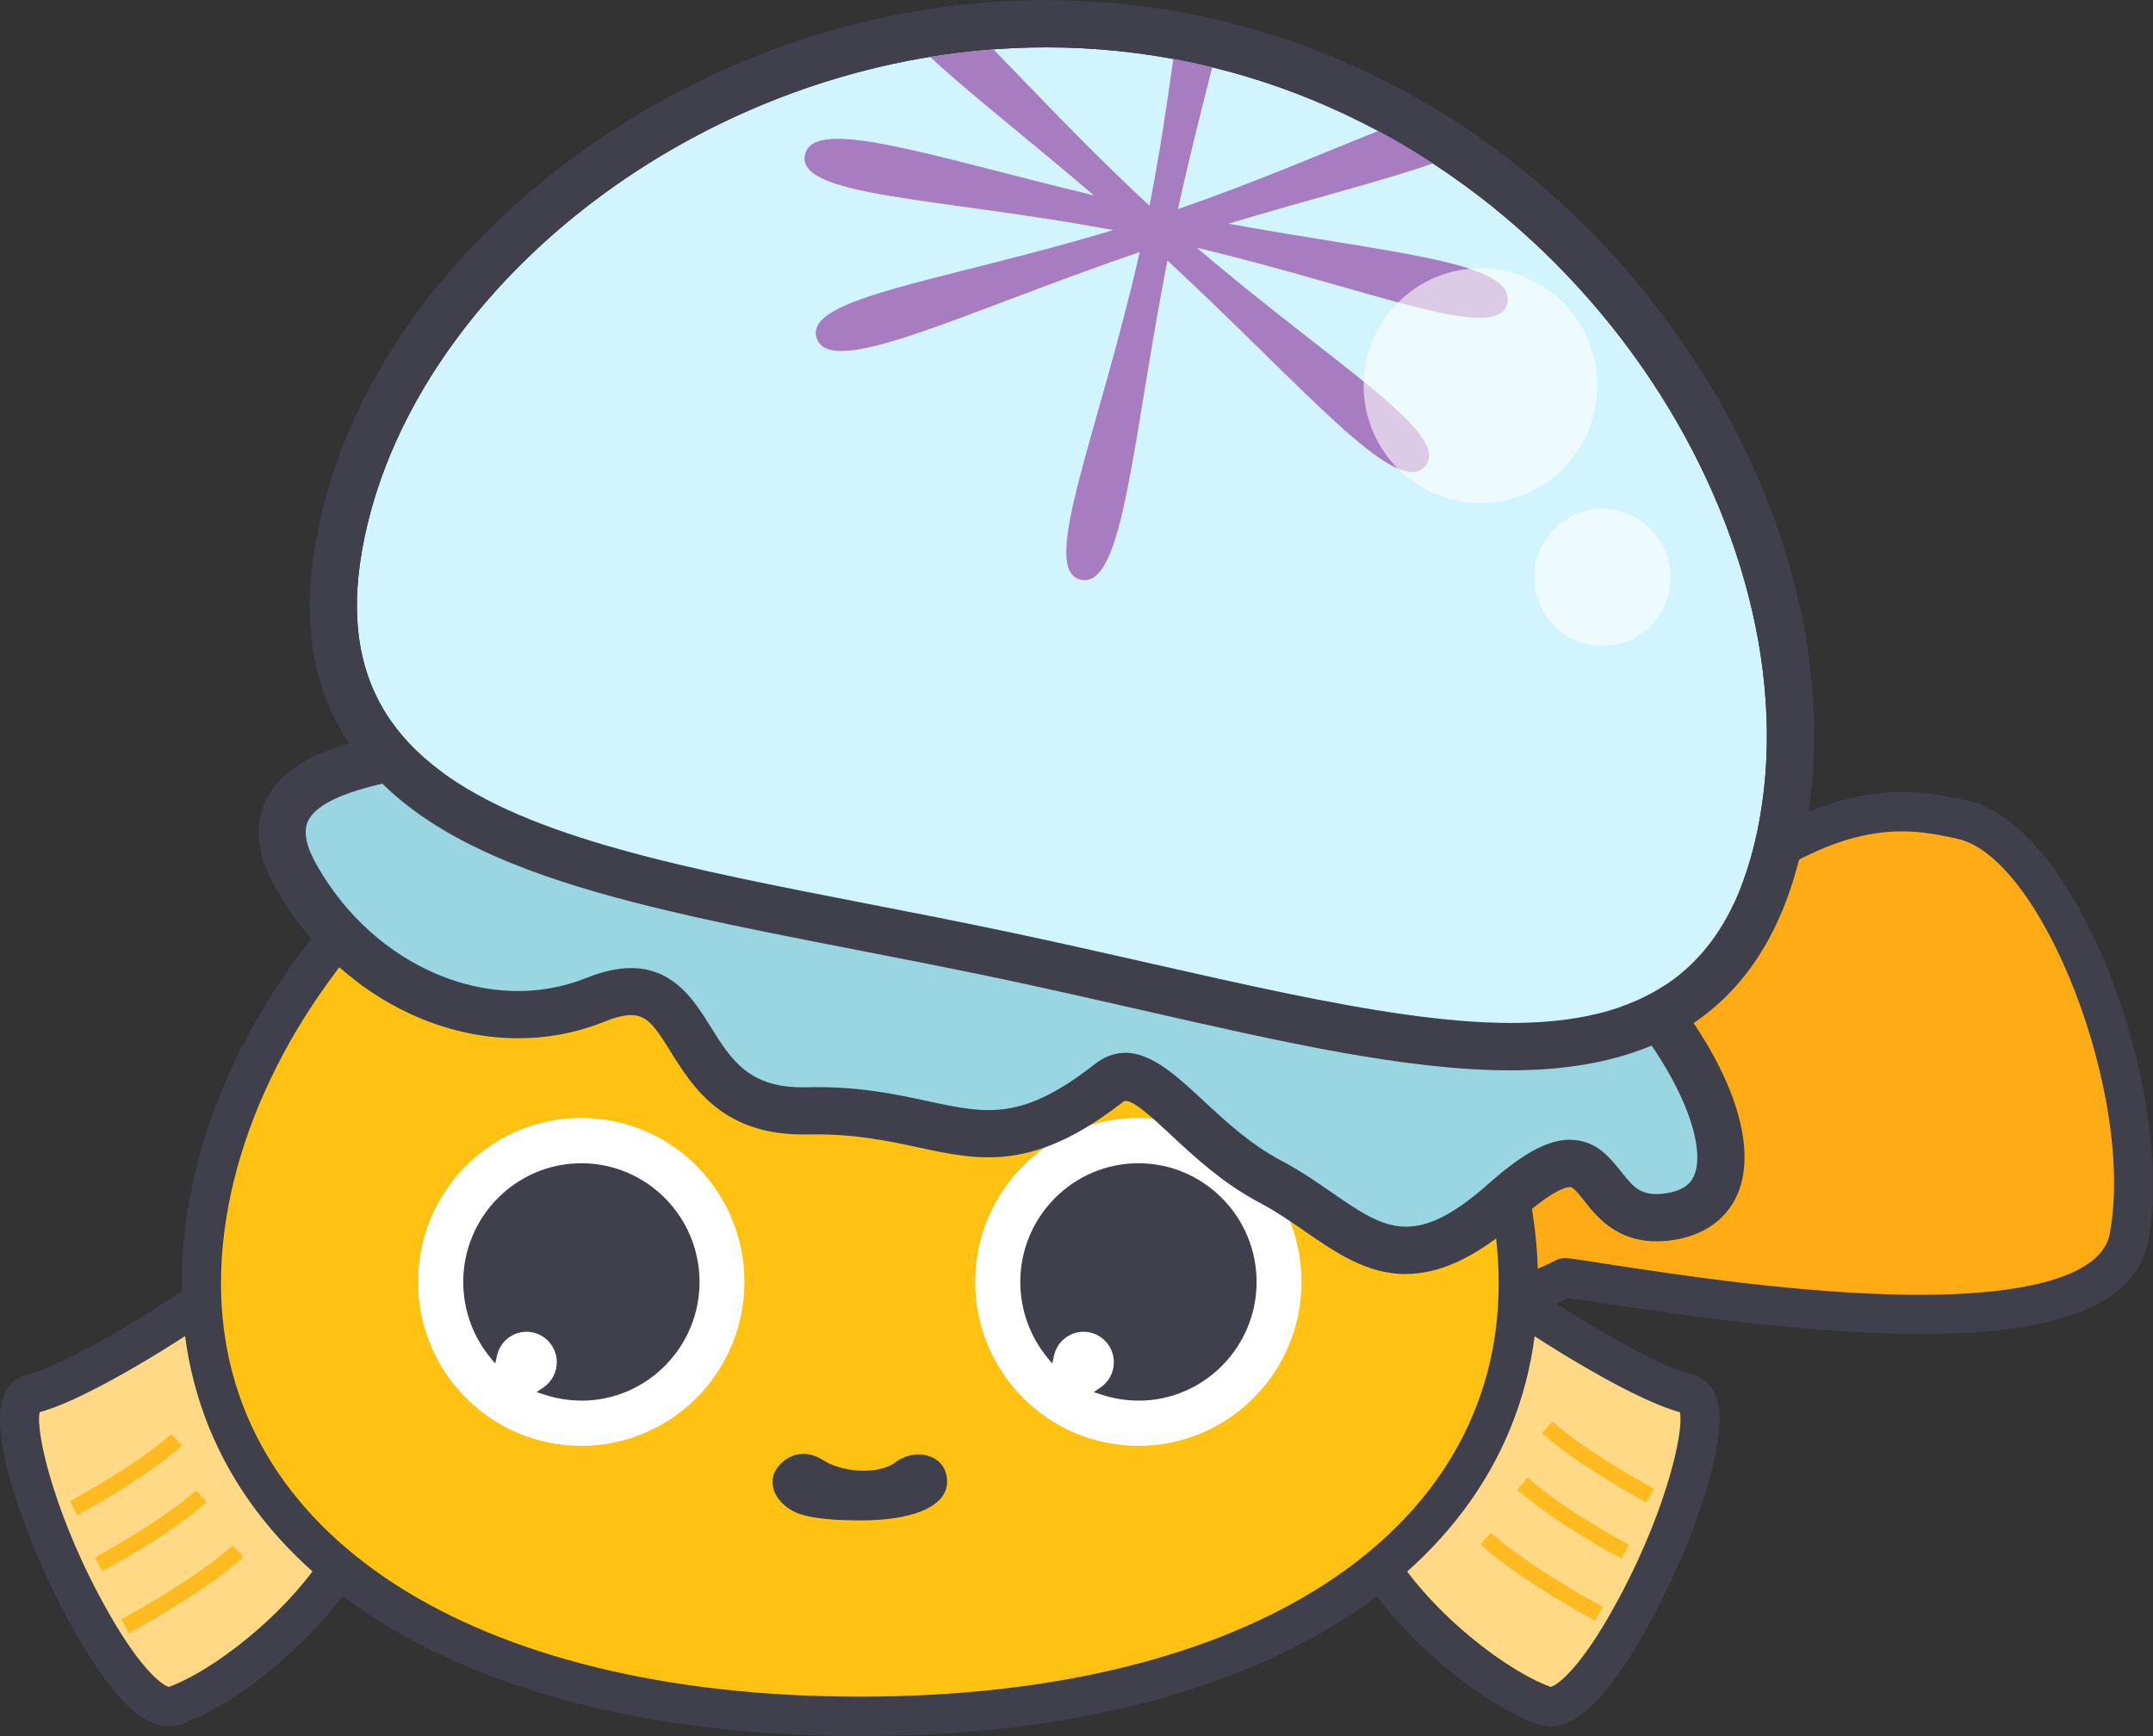 <svg width="186" height="150" viewBox="0 0 186 150" fill="none" xmlns="http://www.w3.org/2000/svg">
<rect x="0" y="0" width="186" height="150" fill="#333333" stroke="none"/>
<path d="M122.097 99.816C122.097 99.816 120.93 104.801 121.636 108.586C121.867 117.396 135.196 110.4 135.196 110.4C141.521 111.17 181.663 118.944 183.923 106.928C186.19 94.913 178.155 72.715 169.454 70.806C165.769 70.001 160.197 68.781 151.103 74.87C154.788 64.403 153.513 60.093 151.809 56.676C147.819 48.677 124.425 46.345 113.397 51.514C102.369 56.69 119.783 93.849 122.091 99.816H122.097Z" fill="#FFAB15"/>
<path d="M165.918 115.255C157.537 115.255 147.588 114 138.29 112.568C137.143 112.391 136.18 112.241 135.487 112.145C133.465 113.134 126.577 116.189 122.627 113.857C121.46 113.168 120.061 111.729 119.939 108.756C119.349 105.408 120.034 101.398 120.326 99.959C120.061 99.304 119.681 98.411 119.227 97.334C116.906 91.858 112.596 81.656 110.072 72.183C106.726 59.629 107.581 52.359 112.684 49.966C118.188 47.381 126.909 46.427 135.447 47.456C139.817 47.988 150.316 49.87 153.323 55.906C154.85 58.974 156.22 62.916 154.028 71.161C161.555 67.321 166.611 68.433 169.814 69.135C176.377 70.574 180.788 80.326 182.376 84.459C185.484 92.519 186.713 101.248 185.586 107.242C184.446 113.291 176.417 115.262 165.912 115.262L165.918 115.255ZM135.196 108.688C135.263 108.688 135.331 108.688 135.399 108.702C136.146 108.79 137.32 108.974 138.806 109.206C144.581 110.093 155.325 111.75 164.853 111.866C175.413 111.988 181.595 110.127 182.261 106.608C184.48 94.824 176.485 74.086 169.101 72.47C165.498 71.679 160.557 70.595 152.053 76.289C151.443 76.698 150.649 76.664 150.072 76.214C149.495 75.764 149.271 74.993 149.515 74.297C153.031 64.321 151.829 60.495 150.303 57.433C146.916 50.641 124.941 47.981 114.13 53.055C110.9 54.569 110.628 61.047 113.363 71.297C115.827 80.544 120.082 90.596 122.369 95.997C122.959 97.388 123.421 98.493 123.692 99.195C123.814 99.516 123.842 99.87 123.76 100.205C123.747 100.252 122.688 104.896 123.312 108.265C123.326 108.354 123.339 108.442 123.339 108.538C123.387 110.352 124.113 110.781 124.357 110.925C126.543 112.214 132.081 110.106 134.415 108.886C134.659 108.756 134.931 108.695 135.202 108.695L135.196 108.688Z" fill="#403F4C"/>
<path d="M127.255 109.534C128.972 111.3 141.161 119.353 145.823 120.431C150.486 121.508 138.474 149.202 133.424 147.368C128.375 145.533 120.313 138.843 117.401 132.092C114.49 125.341 127.262 109.54 127.262 109.54L127.255 109.534Z" fill="#FFD985"/>
<path d="M133.933 149.161C133.56 149.161 133.2 149.1 132.841 148.97C127.221 146.931 118.86 139.771 115.833 132.767C112.603 125.28 124.561 110.161 125.932 108.463L127.133 106.976L128.463 108.347C130.112 110.045 142.003 117.805 146.197 118.774C146.828 118.917 147.948 119.408 148.382 121.079C149.766 126.371 142.362 142.928 137.394 147.497C136.186 148.609 135.019 149.168 133.926 149.168L133.933 149.161ZM127.513 111.954C122.939 117.949 117.259 127.496 118.949 131.41C121.758 137.916 129.556 144.128 133.947 145.745C134.408 145.683 136.234 144.456 139.03 139.587C143.808 131.267 145.532 123.65 145.124 122.013C140.618 120.799 131.32 114.846 127.506 111.954H127.513Z" fill="#403F4C"/>
<path d="M21.303 109.534C19.586 111.3 7.397 119.353 2.735 120.431C-1.927 121.508 10.085 149.202 15.134 147.368C20.183 145.533 28.246 138.843 31.157 132.092C34.069 125.341 21.296 109.54 21.296 109.54L21.303 109.534Z" fill="#FFD985"/>
<path d="M14.625 149.161C13.532 149.161 12.372 148.602 11.157 147.49C6.189 142.921 -1.215 126.364 0.17 121.072C0.611 119.401 1.731 118.91 2.355 118.767C6.549 117.799 18.439 110.038 20.088 108.34L21.418 106.969L22.62 108.456C23.991 110.154 35.949 125.28 32.718 132.76C29.698 139.764 21.33 146.924 15.711 148.963C15.358 149.093 14.992 149.154 14.618 149.154L14.625 149.161ZM3.427 122.013C3.027 123.643 4.744 131.267 9.522 139.587C12.324 144.463 14.143 145.683 14.605 145.745C18.996 144.122 26.8 137.916 29.603 131.41C31.293 127.496 25.606 117.949 21.038 111.954C17.224 114.846 7.927 120.799 3.42 122.013H3.427Z" fill="#403F4C"/>
<path d="M62.376 60.747C63.611 58.408 79.953 33.647 100.448 42.246C120.944 50.846 112.644 71.965 126.909 79.003C141.181 86.041 130.798 100.641 128.728 106.376C120.163 98.036 62.376 60.747 62.376 60.747Z" fill="#FFD985"/>
<path d="M129.427 109.431L127.547 107.597C119.206 99.468 62.036 62.548 61.459 62.179L60.143 61.334L60.876 59.95C61.032 59.656 78.344 31.124 101.1 40.678C113.078 45.704 115.84 54.794 118.277 62.807C120.204 69.149 121.874 74.625 127.656 77.475C141.12 84.118 135.046 96.856 131.782 103.696C131.164 104.992 130.628 106.11 130.323 106.963L129.427 109.438V109.431ZM64.697 60.222C73.261 65.766 116.41 93.808 128.097 103.546C128.294 103.123 128.504 102.687 128.721 102.223C132.875 93.508 135.806 85.297 126.163 80.537C119.057 77.032 117.014 70.308 115.033 63.803C112.705 56.144 110.296 48.227 99.79 43.822C91.809 40.473 83.55 42.123 75.236 48.732C70.051 52.85 66.312 57.801 64.69 60.222H64.697Z" fill="#403F4C"/>
<path d="M131.171 110.884C131.171 135.515 105.701 148.295 74.286 148.295C42.871 148.295 17.401 135.515 17.401 110.884C17.401 86.252 42.864 59.097 74.279 59.097C105.694 59.097 131.164 86.252 131.164 110.884H131.171Z" fill="#FFC112"/>
<path d="M74.279 150C38.69 150 15.697 134.643 15.697 110.884C15.697 98.241 21.961 84.99 32.888 74.523C44.411 63.475 59.111 57.392 74.286 57.392C89.461 57.392 104.16 63.475 115.684 74.523C126.611 84.99 132.875 98.247 132.875 110.884C132.875 134.649 109.882 150 74.286 150H74.279ZM74.279 60.802C43.197 60.802 19.091 87.725 19.091 110.884C19.091 132.576 40.753 146.59 74.279 146.59C107.805 146.59 129.474 132.576 129.474 110.884C129.474 87.725 105.368 60.802 74.279 60.802Z" fill="#403F4C"/>
<path d="M50.214 124.918C57.999 124.918 64.31 118.577 64.31 110.754C64.31 102.932 57.999 96.59 50.214 96.59C42.429 96.59 36.118 102.932 36.118 110.754C36.118 118.577 42.429 124.918 50.214 124.918Z" fill="white"/>
<path d="M50.214 100.839C44.764 100.839 40.346 105.278 40.346 110.754C40.346 113.148 41.188 115.337 42.593 117.049C42.884 115.719 44.065 114.716 45.477 114.716C47.112 114.716 48.436 116.046 48.436 117.69C48.436 118.719 47.913 119.626 47.119 120.158C48.09 120.479 49.128 120.663 50.207 120.663C55.657 120.663 60.075 116.223 60.075 110.747C60.075 105.271 55.657 100.832 50.207 100.832L50.214 100.839Z" fill="#403F4C"/>
<path d="M50.214 121.011C49.135 121.011 48.056 120.833 47.017 120.492L46.359 120.274L46.936 119.885C47.662 119.394 48.103 118.576 48.103 117.696C48.103 116.244 46.929 115.064 45.484 115.064C44.269 115.064 43.19 115.93 42.932 117.13L42.783 117.812L42.342 117.274C40.842 115.446 40.02 113.134 40.02 110.761C40.02 105.108 44.601 100.505 50.227 100.505C55.854 100.505 60.434 105.108 60.434 110.761C60.434 116.414 55.854 121.017 50.227 121.017L50.214 121.011ZM47.832 120.022C48.612 120.226 49.413 120.329 50.214 120.329C55.467 120.329 59.742 116.032 59.742 110.754C59.742 105.476 55.467 101.18 50.214 101.18C44.961 101.18 40.685 105.476 40.685 110.754C40.685 112.759 41.317 114.716 42.47 116.339C42.993 115.173 44.167 114.382 45.477 114.382C47.296 114.382 48.775 115.869 48.775 117.696C48.775 118.576 48.429 119.408 47.825 120.022H47.832Z" fill="#403F4C"/>
<path d="M98.344 124.918C106.129 124.918 112.44 118.577 112.44 110.754C112.44 102.932 106.129 96.59 98.344 96.59C90.559 96.59 84.249 102.932 84.249 110.754C84.249 118.577 90.559 124.918 98.344 124.918Z" fill="white"/>
<path d="M98.344 100.839C92.895 100.839 88.477 105.278 88.477 110.754C88.477 113.148 89.318 115.337 90.723 117.049C91.015 115.719 92.196 114.716 93.607 114.716C95.243 114.716 96.566 116.046 96.566 117.69C96.566 118.719 96.044 119.626 95.25 120.158C96.22 120.479 97.258 120.663 98.338 120.663C103.787 120.663 108.205 116.223 108.205 110.747C108.205 105.271 103.787 100.832 98.338 100.832L98.344 100.839Z" fill="#403F4C"/>
<path d="M98.344 121.011C97.265 121.011 96.186 120.833 95.148 120.492L94.49 120.274L95.067 119.885C95.793 119.394 96.227 118.576 96.227 117.696C96.227 116.244 95.053 115.064 93.607 115.064C92.393 115.064 91.314 115.93 91.056 117.13L90.906 117.812L90.465 117.274C88.965 115.446 88.144 113.134 88.144 110.761C88.144 105.108 92.725 100.505 98.351 100.505C103.977 100.505 108.558 105.108 108.558 110.761C108.558 116.414 103.977 121.017 98.351 121.017L98.344 121.011ZM95.962 120.022C96.743 120.226 97.544 120.329 98.344 120.329C103.597 120.329 107.873 116.032 107.873 110.754C107.873 105.476 103.597 101.18 98.344 101.18C93.092 101.18 88.816 105.476 88.816 110.754C88.816 112.759 89.447 114.716 90.601 116.339C91.124 115.173 92.297 114.382 93.607 114.382C95.426 114.382 96.906 115.869 96.906 117.696C96.906 118.576 96.559 119.408 95.956 120.022H95.962Z" fill="#403F4C"/>
<path d="M68.578 130.592C69.203 130.899 70.472 131.369 74.469 131.362C78.466 131.356 81.819 130.326 81.819 128.007C81.819 125.689 79.118 125 77.34 126.357C76.023 127.359 72.929 127.305 71.144 126.173C68.775 124.673 66.97 126.562 66.773 127.639C66.543 128.914 67.493 130.053 68.572 130.585L68.578 130.592Z" fill="#403F4C"/>
<path d="M6.692 130.899L6.054 129.699C6.108 129.664 11.849 126.568 14.795 123.902L15.704 124.911C12.637 127.694 6.936 130.769 6.692 130.899Z" fill="#FFBA1F"/>
<path d="M8.836 135.761L8.198 134.561C8.252 134.534 13.994 131.431 16.939 128.764L17.849 129.774C14.781 132.556 9.08 135.631 8.836 135.761Z" fill="#FFBA1F"/>
<path d="M11.13 141.107L10.492 139.907C10.553 139.873 16.872 136.463 20.122 133.517L21.032 134.527C17.659 137.582 11.402 140.964 11.137 141.107H11.13Z" fill="#FFBA1F"/>
<path d="M142.233 129.814C141.996 129.685 136.288 126.609 133.221 123.827L134.13 122.818C137.075 125.491 142.817 128.587 142.871 128.614L142.233 129.814Z" fill="#FFBA1F"/>
<path d="M140.089 134.677C139.851 134.547 134.144 131.472 131.076 128.689L131.986 127.68C134.931 130.353 140.672 133.449 140.727 133.477L140.089 134.677Z" fill="#FFBA1F"/>
<path d="M137.795 140.023C137.53 139.88 131.266 136.504 127.9 133.442L128.809 132.433C132.06 135.379 138.372 138.789 138.44 138.823L137.802 140.023H137.795Z" fill="#FFBA1F"/>
<path d="M92.379 60.543L91.531 59.479C95.304 56.431 100.401 49.945 100.455 49.884L101.52 50.73C101.31 51.002 96.281 57.399 92.386 60.543H92.379Z" fill="#FFBA1F"/>
<path d="M98.772 62.889L97.924 61.825C101.697 58.777 106.794 52.298 106.848 52.23L107.914 53.075C107.703 53.348 102.674 59.745 98.779 62.889H98.772Z" fill="#FFBA1F"/>
<path d="M39.009 64.491C33.614 65.637 20.367 66.455 25.552 75.682C30.736 84.902 41.602 90.337 51.422 86.395C61.242 82.454 57.523 96.27 69.719 95.983C81.914 95.697 85.09 101.957 95.793 93.583C99.084 91.012 102.695 98.377 109.759 102.107C116.824 105.837 120.272 112.391 129.929 103.833C139.587 95.274 136.424 106.165 144.079 105.155C151.735 104.146 149.285 94.135 140.733 84.581L39.009 64.491Z" fill="#9AD5E2"/>
<path d="M121.432 110.079C118.087 110.079 115.392 108.224 112.759 106.403C111.51 105.544 110.221 104.651 108.809 103.908C105.633 102.23 103.136 99.904 101.134 98.036C99.478 96.495 97.605 94.749 97.041 95.186C89.264 101.268 84.656 100.28 79.328 99.134C76.695 98.568 73.716 97.927 69.766 98.016C62.498 98.166 59.864 93.958 57.944 90.876C56.118 87.943 55.501 86.954 52.182 88.284C42.009 92.369 29.807 87.384 23.787 76.678C22.206 73.861 21.921 71.338 22.939 69.183C24.981 64.866 31.517 63.734 36.288 62.909C37.143 62.759 37.951 62.623 38.595 62.486L39.002 62.398L141.799 82.692L142.254 83.204C148.905 90.637 151.958 98.159 150.241 102.837C149.352 105.244 147.262 106.785 144.351 107.167C140.007 107.74 138.026 105.23 136.845 103.73C136.417 103.191 135.935 102.578 135.671 102.557C135.481 102.544 134.388 102.598 131.287 105.346C127.344 108.838 124.174 110.072 121.446 110.072L121.432 110.079ZM97.204 90.957C99.512 90.957 101.731 93.024 103.896 95.035C105.823 96.829 108.002 98.861 110.703 100.286C112.332 101.146 113.784 102.148 115.06 103.035C119.654 106.206 122.186 107.951 128.579 102.291C131.782 99.454 134.008 98.322 136.017 98.493C138.019 98.67 139.125 100.068 140.021 101.193C141.107 102.564 141.758 103.389 143.815 103.116C145.674 102.871 146.19 102.032 146.414 101.425C147.35 98.868 145.321 92.956 139.668 86.45L39.016 66.578C38.392 66.701 37.7 66.823 36.973 66.946C33.519 67.546 27.744 68.542 26.61 70.942C26.189 71.829 26.434 73.084 27.323 74.673C32.345 83.599 42.376 87.82 50.662 84.493C57.136 81.888 59.593 85.829 61.392 88.714C63.176 91.578 64.731 94.067 69.671 93.938C74.096 93.828 77.333 94.531 80.184 95.145C85.226 96.229 88.266 96.883 94.544 91.967C95.447 91.257 96.336 90.964 97.211 90.964L97.204 90.957Z" fill="#403F4C"/>
<path d="M151.816 71.802C146.475 97.347 120.401 87.548 87.174 80.531C53.947 73.513 26.155 71.945 31.497 46.399C36.838 20.854 69.664 -1.623 102.885 5.394C136.112 12.411 157.157 46.263 151.816 71.808V71.802Z" fill="#D2F4FF"/>
<path d="M90.397 4.092C94.517 4.092 98.697 4.508 102.885 5.394C136.112 12.411 157.157 46.263 151.816 71.808C149.19 84.37 141.548 88.386 130.506 88.386C119.464 88.386 104.059 84.104 87.174 80.537C53.947 73.52 26.155 71.952 31.497 46.406C36.166 24.073 61.826 4.092 90.397 4.092ZM90.397 0C75.956 0 61.459 4.821 49.576 13.578C37.856 22.211 30.017 33.572 27.513 45.561C25.945 53.055 26.807 59.158 30.146 64.212C37.224 74.918 53.519 78.089 74.15 82.099C78.1 82.87 82.179 83.661 86.339 84.54C90.499 85.42 94.551 86.341 98.473 87.234C110.811 90.044 121.473 92.478 130.506 92.478C144.738 92.478 153.01 85.993 155.8 72.647C158.67 58.913 154.788 43.112 145.145 29.303C135.026 14.805 120.319 4.896 103.719 1.391C99.362 0.471 94.876 0.007 90.397 0.007V0Z" fill="#403F4C"/>
<path d="M100.849 22.504C112.556 33.32 120.604 43.106 123.109 40.296C125.552 37.555 115.08 31.404 103.4 21.406C118.331 24.952 129.468 29.794 130.221 26.193C130.974 22.593 120.143 21.89 106.129 19.326C113.227 17.192 119.519 15.617 123.787 14.123C122.26 13.127 120.686 12.186 119.064 11.32C114.415 13.168 108.477 15.746 101.765 18.065C102.735 13.639 103.787 9.506 104.724 5.817C104.113 5.667 103.502 5.524 102.885 5.394C102.376 5.285 101.867 5.19 101.364 5.094C100.828 8.933 100.197 13.243 99.308 17.771C93.933 12.814 89.406 7.917 85.816 4.269C83.977 4.405 82.158 4.624 80.36 4.917C83.672 8.02 88.823 12.023 94.503 16.878C80.564 13.55 70.255 9.95 69.542 13.386C68.789 17.001 81.005 17.055 96.173 19.879C81.473 24.311 69.413 25.709 70.553 29.208C71.734 32.822 83.21 26.985 98.46 21.781C94.91 37.466 89.692 49.304 93.383 50.089C97.075 50.873 97.788 38.189 100.855 22.511L100.849 22.504Z" fill="#A77CC1"/>
<path opacity="0.6" d="M127.9 43.46C133.473 43.46 137.992 38.92 137.992 33.32C137.992 27.719 133.473 23.179 127.9 23.179C122.327 23.179 117.808 27.719 117.808 33.32C117.808 38.92 122.327 43.46 127.9 43.46Z" fill="white"/>
<path opacity="0.6" d="M138.433 55.803C141.686 55.803 144.324 53.153 144.324 49.884C144.324 46.615 141.686 43.965 138.433 43.965C135.179 43.965 132.542 46.615 132.542 49.884C132.542 53.153 135.179 55.803 138.433 55.803Z" fill="white"/>
</svg>
